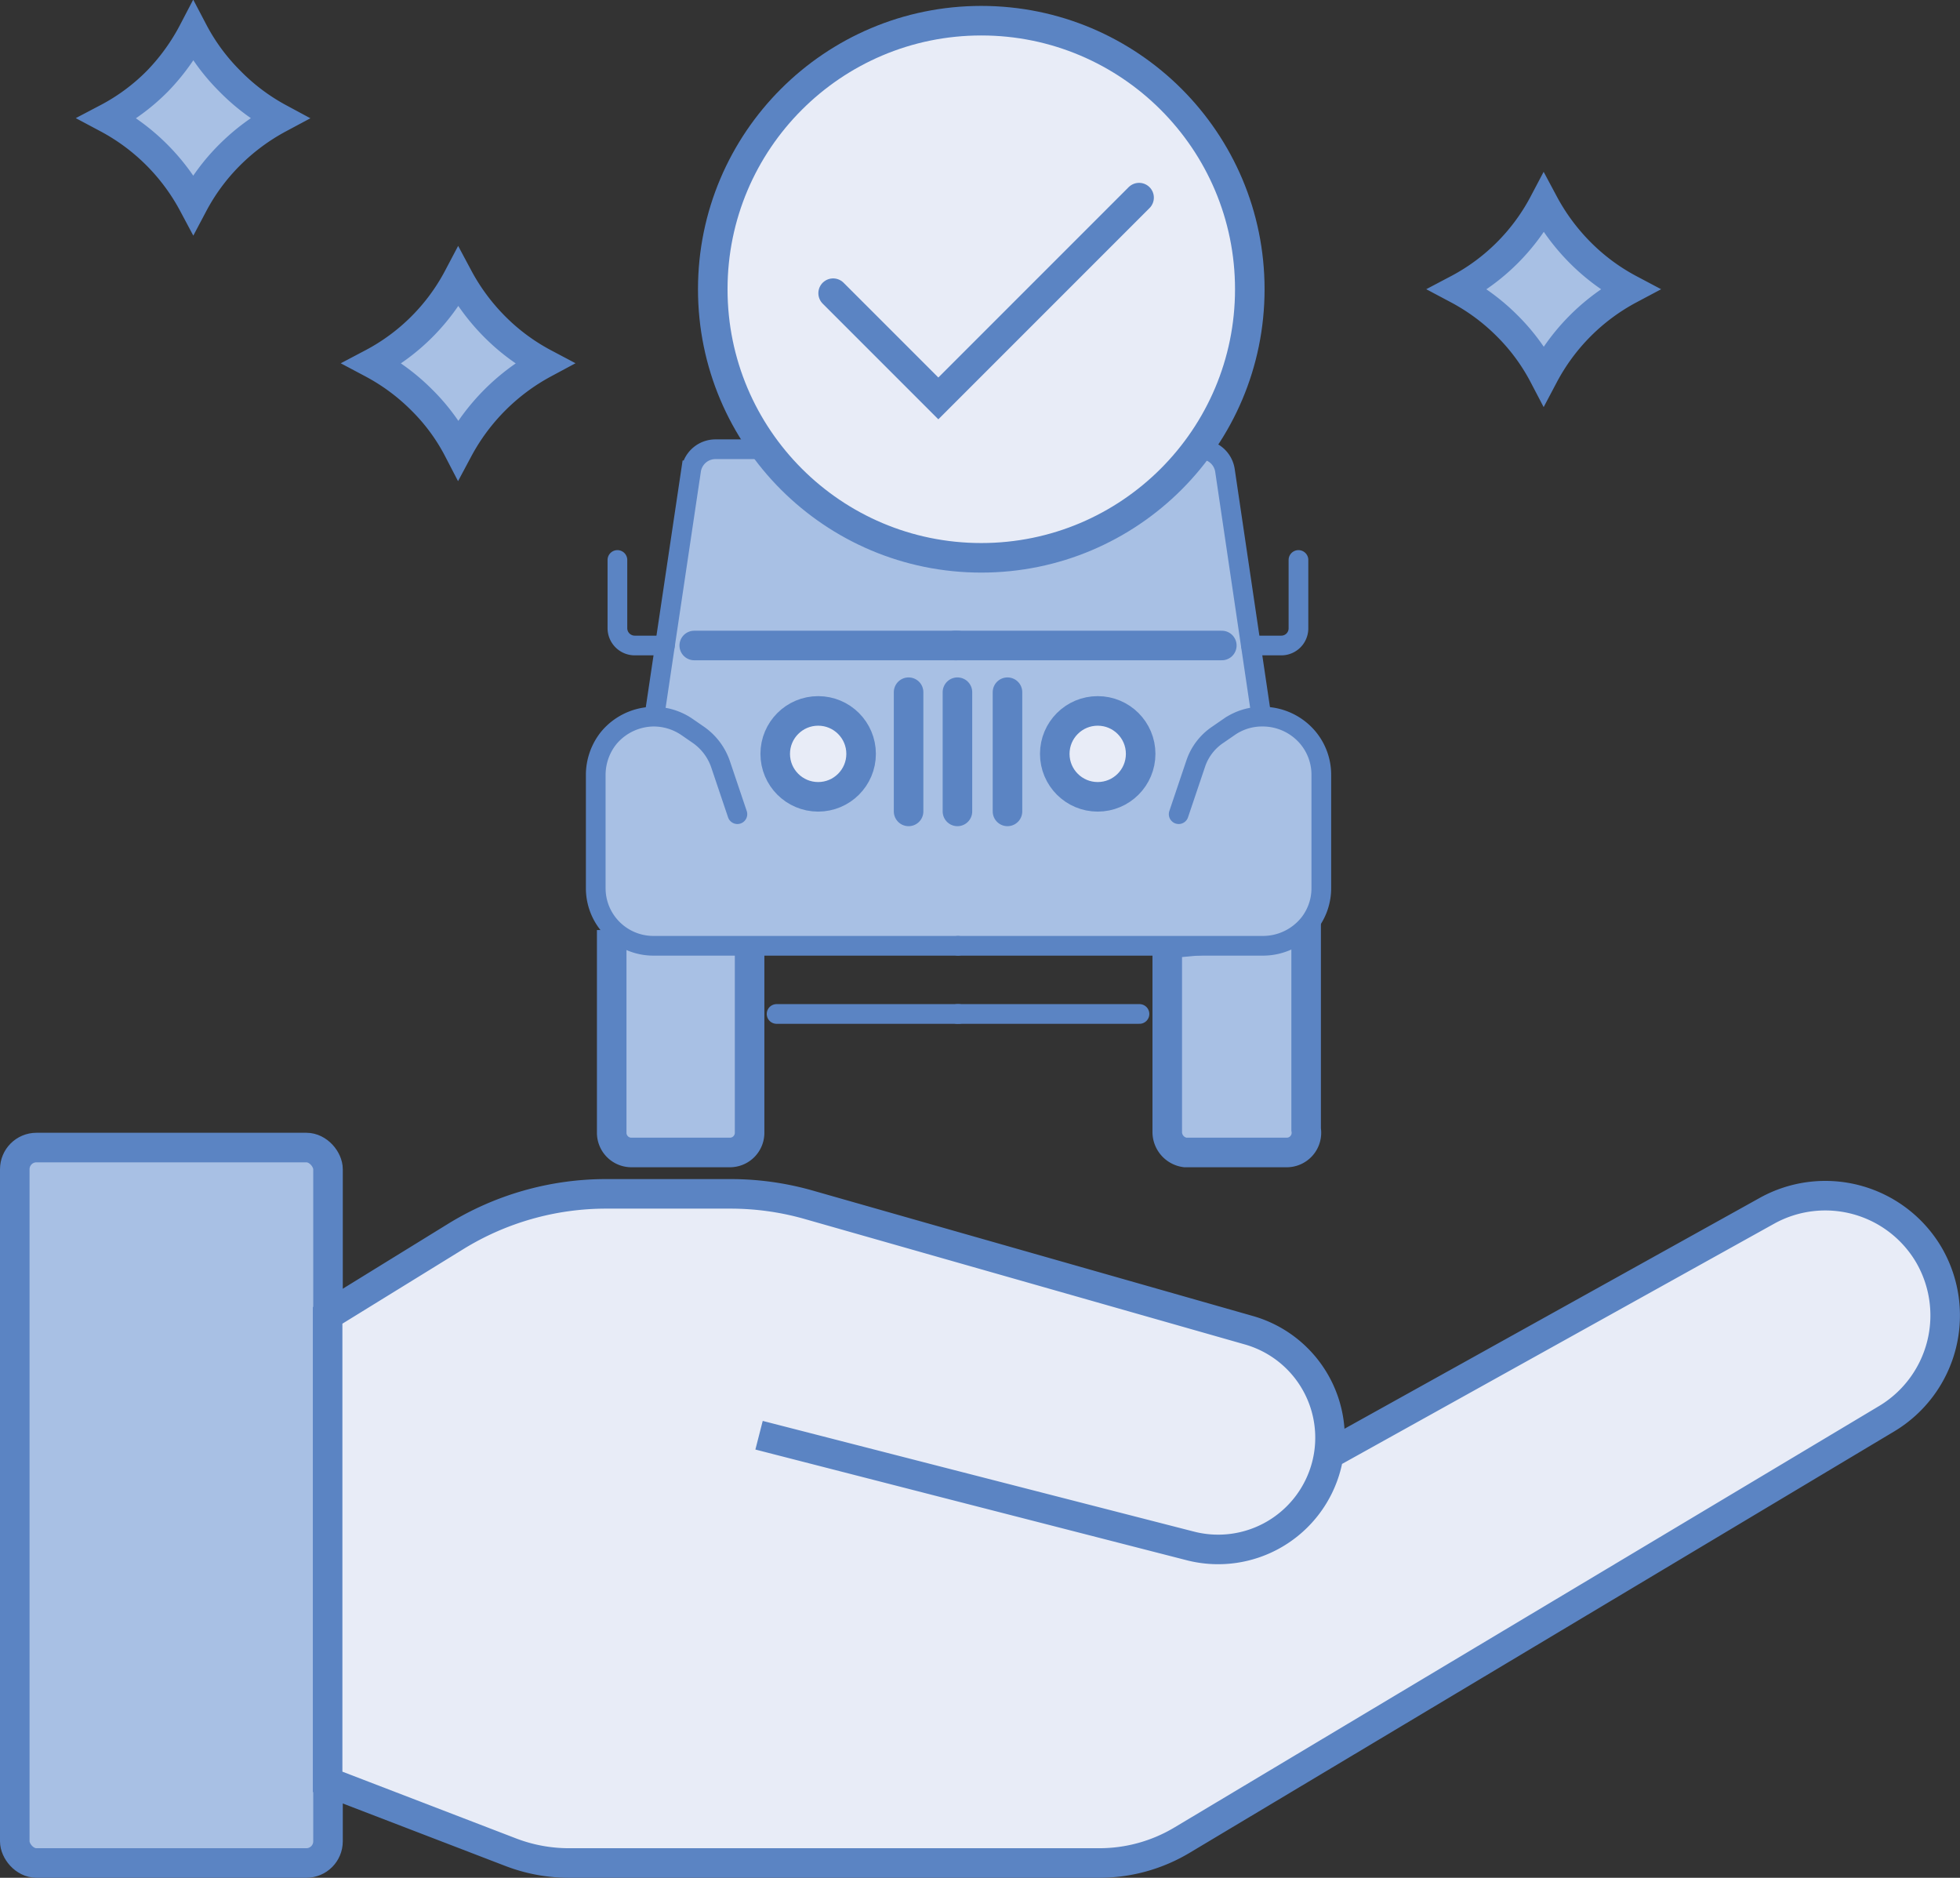 <svg xmlns="http://www.w3.org/2000/svg" viewBox="0 0 99.49 95.3"><rect x="0" y="0" width="99.49" height="95.3" fill="#333333" stroke="none"/><defs><style>.cls-1,.cls-4{fill:#a8c0e4;}.cls-1,.cls-2,.cls-5,.cls-6{stroke:#5b84c3;stroke-miterlimit:10;}.cls-1,.cls-2,.cls-6{stroke-width:1.5px;}.cls-2{fill:#e8ecf7;}.cls-3{fill:#b4e2ea;}.cls-5,.cls-6{fill:none;stroke-linecap:round;}</style></defs><title>aboutF-icon-5</title><g id="Layer_2" data-name="Layer 2"><g id="Layer_1-2" data-name="Layer 1"><g id="aboutF-icon-5"><path class="cls-1" d="M82.72,14.68a10.52,10.52,0,0,0-4.36,4.37,10.21,10.21,0,0,0-1.85-2.51A10.49,10.49,0,0,0,74,14.68a10.42,10.42,0,0,0,4.36-4.36,10.66,10.66,0,0,0,1.85,2.5A10.41,10.41,0,0,0,82.72,14.68Z"/><path class="cls-1" d="M27.62,18.44a10.67,10.67,0,0,0-4.36,4.37,10,10,0,0,0-1.85-2.51,10.49,10.49,0,0,0-2.51-1.86,10.42,10.42,0,0,0,4.36-4.36,10.66,10.66,0,0,0,1.85,2.5A10.41,10.41,0,0,0,27.62,18.44Z"/><path class="cls-1" d="M14.17,6a10.69,10.69,0,0,0-2.51,1.86,10.4,10.4,0,0,0-1.85,2.5A10.57,10.57,0,0,0,5.45,6,10.32,10.32,0,0,0,8,4.11,10.77,10.77,0,0,0,9.81,1.6a10.3,10.3,0,0,0,1.84,2.5A10.43,10.43,0,0,0,14.17,6Z"/><rect class="cls-1" x="0.75" y="58.24" width="15.9" height="36.31" rx="1.1" transform="translate(17.4 152.79) rotate(-180)"/><path class="cls-2" d="M38.53,72.84l21.9,5.62a5.68,5.68,0,0,0,6.9-4.07h0a5.67,5.67,0,0,0-3.94-6.88L41.07,61.15a14.49,14.49,0,0,0-4-.56h-6.3a14.56,14.56,0,0,0-7.65,2.17l-6.49,4V90.43L25.92,94a8.24,8.24,0,0,0,2.94.55H55.78A8.17,8.17,0,0,0,60,93.39L95.77,72a6.11,6.11,0,0,0,2.14-8.31h0a6.1,6.1,0,0,0-8.22-2.24L67.58,73.74"/><path class="cls-1" d="M66.3,47.22v10.1a1,1,0,0,1-1,1.17H60.16a1.05,1.05,0,0,1-.91-1v-9.6Z"/><path class="cls-3" d="M31.05,47.22v10.1a1,1,0,0,0,1,1.17h5.1a1.05,1.05,0,0,0,.91-1v-9.6Z"/><path class="cls-4" d="M64,36.28h0L62.11,23.71s-.14-.9-1.46-.9H36.55c-1.32,0-1.46.9-1.46.9L33.18,36.28h0s-3.05.07-3.05,2.8v6.28s.92,2.36,2.39,2.36H64.68c1.47,0,2.39-2.36,2.39-2.36V39.08C67.07,36.35,64,36.28,64,36.28Z"/><path class="cls-5" d="M33.27,36l1.81-12.13a1.25,1.25,0,0,1,1.24-1.07H48.6"/><line class="cls-5" x1="38.77" y1="20.48" x2="38.77" y2="22.81"/><path class="cls-5" d="M31.34,28.42v3.46a.88.88,0,0,0,.88.88h1.53"/><line class="cls-6" x1="35.24" y1="32.76" x2="48.6" y2="32.76"/><line class="cls-6" x1="46.12" y1="35.13" x2="46.12" y2="41.18"/><line class="cls-6" x1="48.6" y1="35.13" x2="48.6" y2="41.18"/><path class="cls-1" d="M31.05,47.2V57.49a1,1,0,0,0,1,1h5a1,1,0,0,0,1-1V48"/><line class="cls-5" x1="39.42" y1="51.46" x2="48.66" y2="51.46"/><path class="cls-5" d="M64,36.17,62.18,23.88a1.25,1.25,0,0,0-1.24-1.07H48.66"/><line class="cls-5" x1="58.49" y1="20.48" x2="58.49" y2="22.81"/><path class="cls-5" d="M65.91,28.42v3.46a.87.87,0,0,1-.88.88H63.5"/><line class="cls-6" x1="62.02" y1="32.76" x2="48.47" y2="32.76"/><line class="cls-6" x1="51.14" y1="35.13" x2="51.14" y2="41.18"/><line class="cls-5" x1="57.84" y1="51.46" x2="48.6" y2="51.46"/><circle class="cls-2" cx="41.53" cy="38.26" r="2.18"/><circle class="cls-2" cx="55.72" cy="38.26" r="2.18"/><path class="cls-5" d="M37.43,41.32l-.86-2.55a3,3,0,0,0-1.14-1.49l-.58-.4a3,3,0,0,0-1.66-.51h0a3,3,0,0,0-2.28,1.07h0a3,3,0,0,0-.67,1.88v5.76a2.91,2.91,0,0,0,.6,1.77h0A2.93,2.93,0,0,0,33.14,48H48.62"/><path class="cls-5" d="M59.83,41.32l.86-2.55a2.86,2.86,0,0,1,1.14-1.49l.58-.4a2.92,2.92,0,0,1,1.65-.51h.06a3,3,0,0,1,2.27,1.07h0a2.93,2.93,0,0,1,.68,1.88v5.76a2.91,2.91,0,0,1-.6,1.77h0A3,3,0,0,1,64.12,48H48.64"/><circle class="cls-2" cx="49.81" cy="14.68" r="13.63"/><polyline class="cls-6" points="42.29 14.88 47.63 20.22 57.82 10.03"/></g></g></g></svg>